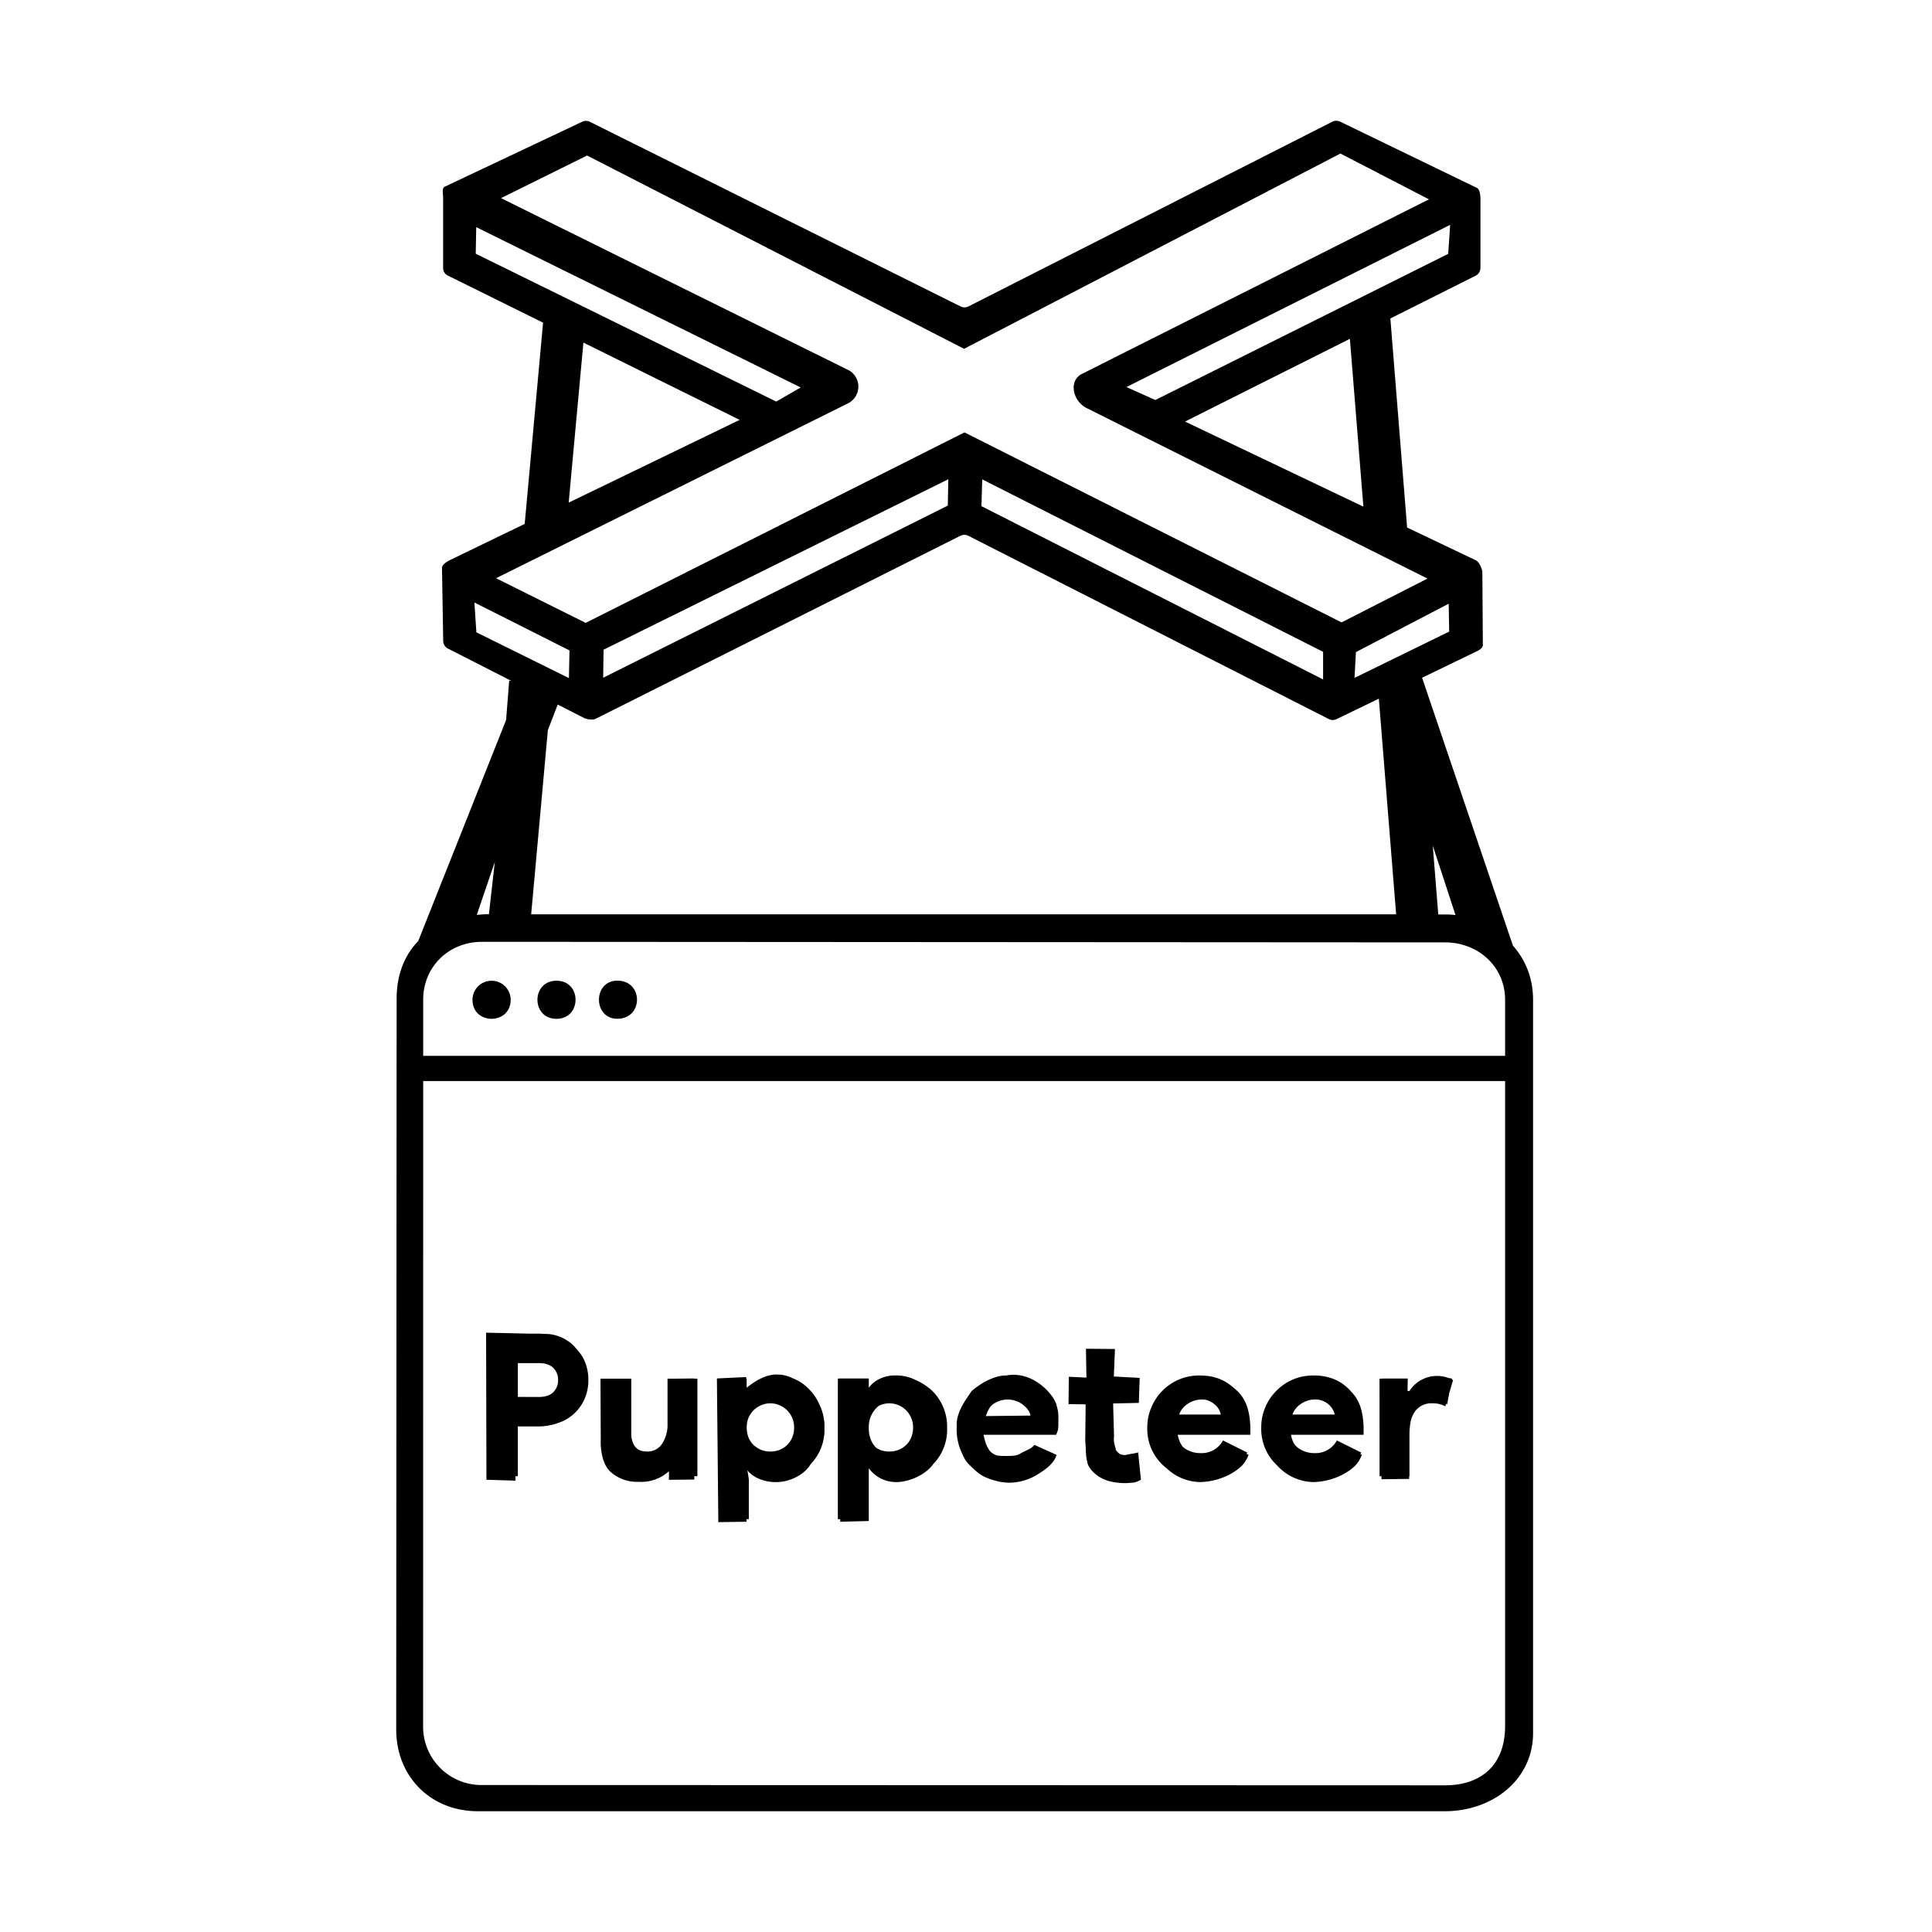 <svg xmlns="http://www.w3.org/2000/svg" class="vicon" viewBox="0 0 512 512"><path d="M365.587 365.38h7.41v3.248h.523a8.698 8.698 0 0111.555-2.894l-2.054 6.963a6.8 6.8 0 00-3.434-.803 5.378 5.378 0 00-4.536 2.054 8.79 8.79 0 00-1.531 5.413v11.853h-7.915l-.018-25.834zm-4.854 19.562a14.297 14.297 0 01-5.04 5.227 13.826 13.826 0 01-7.429 1.885 15.348 15.348 0 01-5.6-1.008 14.019 14.019 0 01-4.424-2.893 13.146 13.146 0 01-3.995-9.875c0-1.866.336-3.621 1.046-5.264a13.402 13.402 0 012.912-4.386 13.53 13.53 0 019.874-4.107 14.017 14.017 0 015.638 1.045 11.984 11.984 0 016.589 7.168 15.806 15.806 0 01.691 7.504h-19.04c.373 1.68 1.176 2.912 2.37 3.696a7.23 7.23 0 003.995 1.158 6.437 6.437 0 005.973-3.36l6.44 3.21zm-7.018-10.08a4.265 4.265 0 00-.56-1.381 3.93 3.93 0 00-1.083-1.307 4.94 4.94 0 00-1.736-1.008 6.081 6.081 0 00-2.418-.441 6.08 6.08 0 00-4.372 2.014 6.059 6.059 0 00-1.237 2.123h11.406zm-23.184 10.08a14.313 14.313 0 01-5.04 5.227 13.831 13.831 0 01-7.411 1.885 15.348 15.348 0 01-5.6-1.008 14.019 14.019 0 01-4.424-2.893 13.127 13.127 0 01-4.013-9.875c0-1.866.354-3.621 1.064-5.264a13.422 13.422 0 012.893-4.386 13.55 13.55 0 014.514-3.071 13.54 13.54 0 015.361-1.036c2.146 0 4.013.336 5.637 1.045a11.975 11.975 0 016.589 7.168 15.781 15.781 0 01.691 7.504h-19.04c.373 1.68 1.176 2.912 2.371 3.696a7.224 7.224 0 004.013 1.158 6.437 6.437 0 005.973-3.36l6.422 3.21zm-7.019-10.08a4.232 4.232 0 00-.523-1.381 3.916 3.916 0 00-1.12-1.307 4.94 4.94 0 00-1.736-1.008 6.08 6.08 0 00-2.417-.441 6.081 6.081 0 00-2.395.555 6.059 6.059 0 00-3.214 3.582h11.405zm-35.803-2.688l-4.536-.074.075-7.243 4.667.224-.131-7.653 7.691.074-.299 7.28 6.851.374-.224 6.626-6.814.15.243 8.773c-.224 1.717.411 2.707.504 3.621 1.493 1.867 2.557 1.27 2.557 1.27.374-.15 3.024-.504 3.304-.71l.747 7.243c-2.576 1.531-7.037.672-7.037.672-4.723-.691-7.15-4.051-7.168-5.469-.467-1.27-.336-3.92-.542-5.414l.112-9.744zm-7.69 13.384c-.691 2.352-3.211 4.07-5.283 5.32a14.41 14.41 0 01-7.579 2.054 17.636 17.636 0 01-5.973-1.438c-1.68-.709-3.08-2.109-4.349-3.36-1.27-1.213-1.736-2.65-2.446-4.293a15.362 15.362 0 01-.84-5.787c-.28-3.621 2.352-7.056 3.958-9.426 5.226-4.443 9.146-4.107 9.146-4.107 7.224-1.4 12.992 5.376 13.403 8.157.56 1.606.411 3.36.411 5.227-.094 1.008 0 .933-.579 2.333h-19.357c.373 1.68 1.176 3.584 1.941 4.48.896 1.12 2.389 1.12 3.864 1.12s3.043.038 3.995-.597c.989-.635 3.21-1.344 3.789-2.333l5.899 2.65zm-6.907-10.416a7.611 7.611 0 00-.747-1.81c-.261-.486-.933-.859-1.418-1.232-.448-.43-1.326-.691-2.035-.934a5.792 5.792 0 00-2.259-.429 5.112 5.112 0 00-3.136.989c-1.064.691-1.81 2.24-2.296 3.547l11.891-.131zm-43.68-6.944h.523a7.24 7.24 0 012.744-2.576 9.293 9.293 0 014.741-1.12 11.64 11.64 0 018.717 3.864 12.978 12.978 0 012.744 4.331c.672 1.68.99 3.547.99 5.6a14.921 14.921 0 01-.99 5.6 13.59 13.59 0 01-2.744 4.368 12.069 12.069 0 01-8.717 3.789 9.66 9.66 0 01-4.741-1.045 7.62 7.62 0 01-2.744-2.651h-.523l.523 3.696v10.547h-7.915V365.38h7.392v2.818zm6.272 3.696a6.35 6.35 0 00-5.787 3.752 6.915 6.915 0 00-.485 2.632c0 .99.149 1.886.467 2.707.336.744.804 1.42 1.381 1.997a8.228 8.228 0 001.997 1.27c1.55.56 3.248.56 4.798 0a6.514 6.514 0 002.016-1.27 5.67 5.67 0 001.362-1.997 6.67 6.67 0 00.523-2.707 6.317 6.317 0 00-1.808-4.496 6.305 6.305 0 00-4.464-1.888zm-37.819-3.696h.56a7.25 7.25 0 012.726-2.576 9.293 9.293 0 014.741-1.12 11.63 11.63 0 018.699 3.864 12.993 12.993 0 012.744 4.331c.672 1.68 1.008 3.547 1.008 5.6a14.95 14.95 0 01-1.008 5.6 13.624 13.624 0 01-2.744 4.368 12.068 12.068 0 01-8.699 3.789 9.66 9.66 0 01-4.741-1.045 7.62 7.62 0 01-2.744-2.651h-.542l.56 3.696v10.547h-7.952V365.38h7.374l.018 2.818zm6.291 3.696a6.35 6.35 0 00-5.787 3.752 6.919 6.919 0 00-.504 2.632c0 .99.187 1.886.486 2.707.33.742.792 1.419 1.362 1.997.598.523 1.27.934 2.016 1.27 1.55.56 3.248.56 4.798 0a6.5 6.5 0 001.997-1.27 5.644 5.644 0 001.381-1.997 6.67 6.67 0 00.523-2.707 6.308 6.308 0 00-3.92-5.898 5.963 5.963 0 00-2.352-.486zm-26.749 16.054h-.523a8.774 8.774 0 01-7.915 4.106c-3.248 0-5.656-1.026-7.224-3.117a13.125 13.125 0 01-2.389-8.176v-15.4h7.915v14.504c0 1.419.336 2.576 1.008 3.491.672.877 1.698 1.306 3.117 1.306a4.573 4.573 0 004.051-2.053 9.279 9.279 0 001.437-5.376v-11.872h7.915v25.853h-7.392v-3.266zm-48.422 3.266v-37.781h13.515a15.306 15.306 0 015.32.896 12.637 12.637 0 014.293 2.539 10.98 10.98 0 012.8 3.845 12.513 12.513 0 01.99 5.04 12.273 12.273 0 01-1.008 4.984 11.53 11.53 0 01-7.075 6.384 15.283 15.283 0 01-5.32.896h-5.283v13.197h-8.232zm13.776-21c1.718 0 2.987-.429 3.846-1.269a4.376 4.376 0 001.269-3.211 4.38 4.38 0 00-1.269-3.229c-.84-.84-2.128-1.269-3.846-1.269h-5.544v8.96l5.544.018zM368.387 83.476l-11.088.933 4.405 54.731 11.685 6.776-5.002-62.44zm-224.299.186l-5.525 60.518 11.648-5.6 4.965-53.947-11.088-.97zm-9.147 96.75l-.821 10.397-23.277 58.557c-4.032 4.182-5.75 9.595-5.731 15.4L105 458.34c0 12.488 9.147 21.653 21.616 21.653h256.331c12.506 0 23.333-8.288 23.333-20.72V265.046c0-5.712-1.867-10.453-5.339-14.448l-25.088-73.976-.112-1.269-10.733 4.797 4.984 62.16H140.765l4.424-48.813 4.219-10.976-3.099-1.195.038-.56-11.406-.354zm244.758 43.68l6.029 18.424c-1.643-.262-2.949-.112-4.573-.187l-1.456-18.237zm-248.566 4.33l-1.568 13.888c-1.082-.093-2.24.094-3.21.131l4.778-14.019zm-3.36 21.168l255.174.15c8.773 0 15.922 6.421 15.922 15.213v14.859h-286.72v-14.859c0-8.773 6.795-15.363 15.624-15.363zm2.52 10.323a5.04 5.04 0 00-5.077 5.04c0 6.72 10.117 6.72 10.117 0a5.04 5.04 0 00-5.04-5.04zm17.174 0c-6.72 0-6.72 10.08 0 10.08s6.757-10.08.037-10.08h-.037zm16.725 0c-7.28-.635-7.28 10.677 0 10.043 6.16-.523 6.16-9.52 0-10.043zm-52.043 26.581h286.72V457.35c0 11.107-7.093 15.792-15.922 15.774l-255.136-.075a15.456 15.456 0 01-15.68-15.699l.018-170.856zm35.15 82.507c1.306-2.184 1.306-2.053 1.269-3.472-.149-1.363-.075-1.419-.989-2.52-1.008-1.008-2.296-2.576-3.734-2.501h-7.224l-.373 10.266h7.597c2.278-.037 2.987-1.568 3.454-1.754v-.019zm-3.454-15.493a10.827 10.827 0 018.251 3.192c2.053 2.184 3.061 5.096 3.061 8.68a12.134 12.134 0 01-2.986 8.624c-2.184 2.24-4.91 3.92-8.027 3.789l-7.467.149-.074 14.448-7.691-.242-.093-38.976 15.026.336zm33.47 23.52l-.224-11.648 6.832-.075.074 26.787-6.72.074v-2.277a10.854 10.854 0 01-8.064 2.8 10.387 10.387 0 01-7.709-2.912c-1.923-2.053-2.427-5.787-2.296-8.587l-.075-15.81h6.944l-.149 14.373a6.122 6.122 0 001.4 4.293 4.663 4.663 0 003.696 1.68c4.2 0 6.272-2.912 6.272-8.736l.019.038zm33.693 1.437a6.72 6.72 0 00-2.053-5.077c-1.307-1.363-2.147-2.203-4.07-2.147-1.866 0-3.472.336-4.965 1.755a7.237 7.237 0 00-2.165 5.469c0 2.24.709 4.051 2.184 5.413a6.983 6.983 0 005.04 2.128c1.904.056 3.098-.989 4.442-2.352 1.624-1.754 1.12-3.92 1.587-5.189zm-4.891-14.187c3.286 0 6.216 2.054 8.699 4.574a13.259 13.259 0 013.677 9.613 13.066 13.066 0 01-3.677 9.557c-1.736 2.987-5.787 4.76-9.072 4.742-2.987.093-6.72-1.232-7.989-3.678l.074 14.187-7.466.112-.374-38.08 7.766-.373v2.93c2.352-1.922 5.32-3.733 8.362-3.602v.018zm37.371 14.262c-.261-2.987-.821-3.79-2.184-5.283-1.344-1.381-2.184-1.624-4.107-1.587-1.866 0-3.322-.093-4.797 1.307a7.246 7.246 0 00-2.165 5.488c0 2.24.709 4.051 2.165 5.413a6.984 6.984 0 005.04 2.128c1.904.056 2.875-1.213 4.219-2.557 1.362-1.493 1.605-3.267 1.829-4.909zm-5.936-14c3.304 0 7.261 1.792 9.744 4.293a13.296 13.296 0 013.696 9.632 13.062 13.062 0 01-3.696 9.557c-1.96 2.8-6.421 4.76-9.744 4.742a8.878 8.878 0 01-7.317-3.678v14l-7.56.187-.43-37.968h7.99v2.557c2.352-1.922 4.293-3.416 7.317-3.304v-.018zm23.669 10.752l11.891-.15c-.317-1.381-1.176-2.24-2.315-3.098a6.66 6.66 0 00-7.578.056c-1.587 1.269-1.008 1.045-1.998 3.173v.019zm5.843-10.734c3.341-.056 7.933 1.456 10.304 3.79 2.483 2.426 2.931 5.749 3.099 9.557l-.579 2.333h-19.227c.374 1.774.822 3.472 1.942 4.555 1.101 1.045 2.856 1.307 4.368 1.307a9.346 9.346 0 007.149-3.174l5.899 2.632c-.859 2.614-3.491 4.163-5.675 5.526a14.13 14.13 0 01-7.616 1.754c-3.435.056-7.056-2.165-9.464-4.61a13.396 13.396 0 01-3.733-9.763c0-3.92 1.754-7.131 4.293-9.669 2.427-2.464 5.787-4.331 9.24-4.238zm31.229 21.038c1.494-.056 2.054.037 3.323-.71l.747 7.243c-1.998 1.176-2.52.709-4.854.784a11.813 11.813 0 01-7.765-2.893c-1.755-1.68-1.811-4.854-1.811-8.27l-.224-9.576-4.536-.074.075-7.243 4.667.224-.131-7.653 7.691.074-.299 7.28 6.851.374-.224 6.626-6.814.15.056 9.464c.038 2.893.784 4.2 3.267 4.2h-.019zm14-10.08h12.208a5.973 5.973 0 00-2.24-3.472 6.66 6.66 0 00-7.597.056 5.6 5.6 0 00-2.371 3.434v-.018zm6.31-10.958c3.453 0 6.869 1.718 9.333 4.107 2.483 2.427 3.229 5.507 3.416 9.333v2.24h-19.227a7.472 7.472 0 002.24 4.256 5.787 5.787 0 004.07 1.606c2.893 0 5.544-1.12 6.85-3.36l5.6 2.8c-.933 2.426-2.24 3.546-4.442 4.89a17.885 17.885 0 01-8.438 2.334 13.293 13.293 0 01-9.37-4.182 14.372 14.372 0 01-3.883-10.117c0-3.92 1.979-7.131 4.48-9.669 2.464-2.464 5.899-4.331 9.333-4.238h.038zm23.706 10.958h12.208a5.973 5.973 0 00-2.24-3.472 6.66 6.66 0 00-7.597.056 5.6 5.6 0 00-2.371 3.434v-.018zm6.291-10.958a13.815 13.815 0 019.333 4.107c2.502 2.427 3.248 5.507 3.435 9.333v2.24h-19.227a7.472 7.472 0 002.24 4.256 5.786 5.786 0 004.051 1.606c2.875 0 5.544-1.12 6.869-3.36l5.6 2.8c-.933 2.426-2.24 3.546-4.442 4.89a17.865 17.865 0 01-8.475 2.334 13.313 13.313 0 01-9.333-4.182 14.372 14.372 0 01-3.883-10.117c0-3.92 1.979-7.131 4.48-9.669 2.427-2.464 5.88-4.331 9.333-4.238h.019zm36.176.747l-1.251 6.795-3.36-.43c-6.01 0-6.72 3.864-6.72 11.107v9.147l-7.336.093.15-26.693h6.813l-.075 4.106c2.707-3.173 4.014-5.338 11.76-4.106l.019-.019zM358.96 179.646l.373-6.832 24.584-12.824.131 7.392-25.088 12.264zm-233.24-19.973l25.2 12.693-.149 7.336-24.528-12.133-.523-7.896zm134.587-32.629l90.328 45.696v7.317l-90.552-45.92.224-7.093zM159.955 172.18l91.354-45.174-.13 6.982-91.336 45.621.112-7.429zm64.717-74.182l-91.896-45.49 22.811-11.294 99.904 51.222 99.736-51.744 23.464 12.133-91.952 46.256c-3.659 1.829-2.427 7.243 1.25 9.072l90.31 45.173-22.774 11.611-99.922-50.344-100.39 50.475-23.762-11.835 93.296-46.349a4.968 4.968 0 00-.075-8.904v.018zm-98.597-30.762l.13-7.038 85.998 42.486-6.496 3.733-79.632-39.181zm180.096 38.77l-7.654-3.434 85.792-42.99-.522 7.69-77.616 38.734zm7.877 5.712l76.981-38.64a2.31 2.31 0 001.307-2.053V52.732c0-.86-.149-2.54-.933-2.931l-36.214-17.547a2.313 2.313 0 00-2.109 0l-96.451 48.963a2.291 2.291 0 01-2.053 0l-98.261-48.944a2.319 2.319 0 00-2.054 0l-36.456 17.23c-.746.373-.373 2.053-.373 2.93v18.573c0 .878.485 1.68 1.307 2.054l77.28 38.21-76.832 37.184c-.747.374-2.016 1.158-2.054 2.016l.318 19.302a2.292 2.292 0 001.269 2.109l36.083 18.405c.634.336 2.277.56 2.93.262l96.806-48.571a2.311 2.311 0 012.053 0l95.573 48.589a2.315 2.315 0 002.054 0l36.81-17.808c.784-.373 1.923-.933 1.942-1.792l-.131-19.282c0-.878-.877-2.8-1.68-3.174l-77.112-36.792z"/></svg>